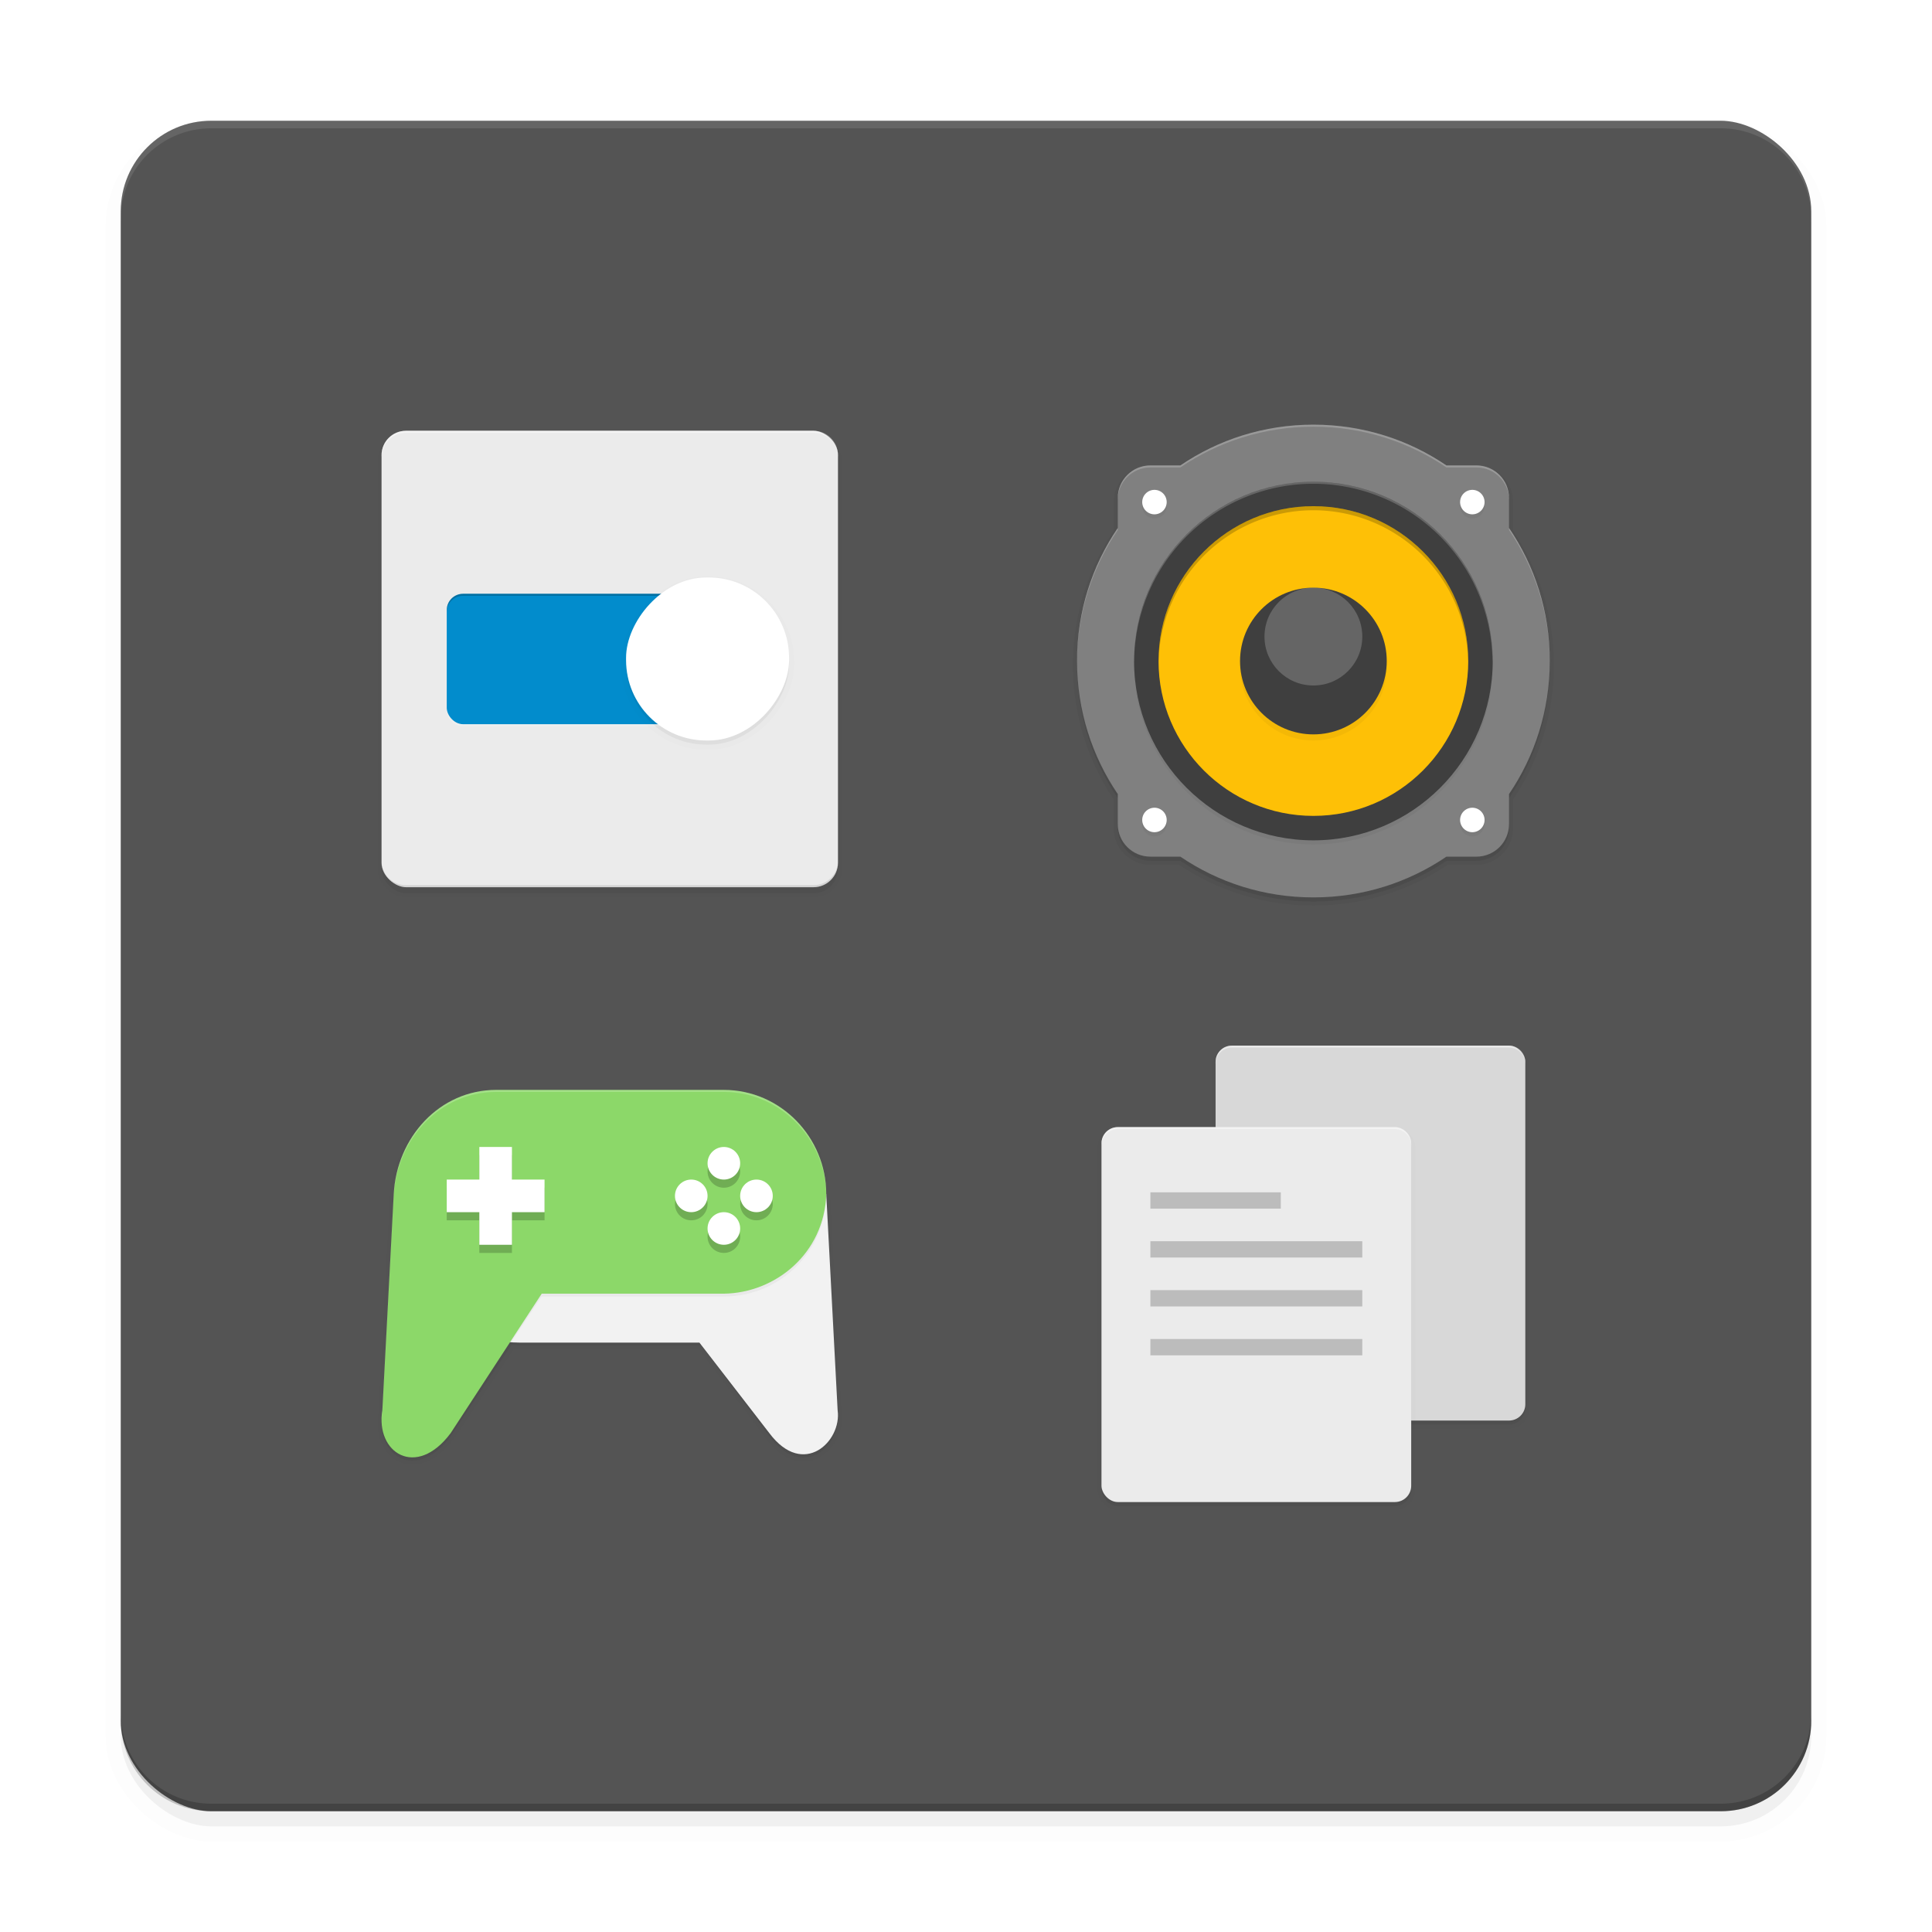 <svg width="512" height="512" version="1.1" viewBox="0 0 512 512" xmlns="http://www.w3.org/2000/svg">
 <defs>
  <filter id="a" x="-.033" y="-.033" width="1.066" height="1.066" color-interpolation-filters="sRGB">
   <feGaussianBlur stdDeviation="4.48"/>
  </filter>
  <filter id="a-3" x="-.033" y="-.033" width="1.066" height="1.066" color-interpolation-filters="sRGB">
   <feGaussianBlur stdDeviation="4.48"/>
  </filter>
  <filter id="b" x="-.055" y="-.055" width="1.111" height="1.111" color-interpolation-filters="sRGB">
   <feGaussianBlur stdDeviation="1.6"/>
  </filter>
  <filter id="b-6" x="-.04" y="-.033" width="1.079" height="1.066" color-interpolation-filters="sRGB">
   <feGaussianBlur stdDeviation="3.36"/>
  </filter>
  <filter id="a-7" x="-.04" y="-.033" width="1.079" height="1.066" color-interpolation-filters="sRGB">
   <feGaussianBlur stdDeviation="3.36"/>
  </filter>
  <filter id="c" x="-.109" y="-.133" width="1.219" height="1.266" color-interpolation-filters="sRGB">
   <feGaussianBlur stdDeviation="1.78"/>
  </filter>
  <clipPath id="d">
   <path d="m143 255 0.134 5.945c0.134 0.945 0.915 2.655 2.102 4.004 1.647 1.872 4.063 3.051 6.764 3.051h16l6 8c3 4 6.381 0.707 6-2l-1-19z" fill="#828b8f"/>
  </clipPath>
  <filter id="a-5" x="-.031" y="-.038" width="1.061" height="1.076" color-interpolation-filters="sRGB">
   <feGaussianBlur stdDeviation="4.035"/>
  </filter>
  <filter id="b-3" x="-.039" y="-.13" width="1.078" height="1.26" color-interpolation-filters="sRGB">
   <feGaussianBlur stdDeviation="5.2"/>
  </filter>
  <filter id="a-56" x="-.033" y="-.033" width="1.065" height="1.065" color-interpolation-filters="sRGB">
   <feGaussianBlur stdDeviation="4.64"/>
  </filter>
  <filter id="d-2" x="-.024" y="-.024" width="1.048" height="1.048" color-interpolation-filters="sRGB">
   <feGaussianBlur stdDeviation="3.36"/>
  </filter>
  <filter id="c-9" x="-.024" y="-.024" width="1.048" height="1.048" color-interpolation-filters="sRGB">
   <feGaussianBlur stdDeviation="3.52"/>
  </filter>
  <filter id="b-1" x="-.024" y="-.024" width="1.048" height="1.048" color-interpolation-filters="sRGB">
   <feGaussianBlur stdDeviation="1.44"/>
  </filter>
 </defs>
 <rect transform="matrix(0,-1,-1,0,-208,228)" x="-256" y="-688" width="448" height="448" rx="24" ry="24" filter="url(#a)" opacity=".1" stroke="#000000" stroke-width="8"/>
 <rect transform="matrix(0,-1,-1,0,-208,228)" x="-256" y="-688" width="448" height="448" rx="24" ry="24" filter="url(#a)" opacity=".2"/>
 <rect transform="matrix(0,-1,-1,0,0,0)" x="-480" y="-480" width="448" height="448" rx="24" ry="24" fill="#545454"/>
 <path d="m56 32c-13.296 0-24 10.704-24 24v2c0-13.296 10.704-24 24-24h400c13.296 0 24 10.704 24 24v-2c0-13.296-10.704-24-24-24z" fill="#ffffff" opacity=".1"/>
 <path d="m456 480c13.296 0 24-10.704 24-24v-2c0 13.296-10.704 24-24 24h-400c-13.296 0-24-10.704-24-24v2c0 13.296 10.704 24 24 24z" opacity=".2"/>
 <g transform="translate(1.343 -2.511)">
  <g transform="matrix(.27 0 0 .27 91.13 108.03)" enable-background="new">
   <g transform="translate(-208,228)">
    <rect transform="matrix(0,-1,-1,0,0,4)" x="-254" y="-688" width="448" height="448" rx="24" ry="24" filter="url(#a-3)" opacity=".1" stroke="#000000" stroke-width="8"/>
    <rect transform="matrix(0,-1,-1,0,0,4)" x="-254" y="-688" width="448" height="448" rx="24" ry="24" filter="url(#a-3)" opacity=".2"/>
    <rect transform="matrix(0,-1,-1,0,0,0)" x="-252" y="-688" width="448" height="448" rx="24" ry="24" fill="#ebebeb"/>
    <rect x="304" y="-36" width="280" height="128" rx="16" ry="16" fill="#028ccc"/>
    <rect transform="scale(-1,1)" x="-640" y="-48" width="160" height="160" ry="78.852" color="#000000" enable-background="new" filter="url(#b)" opacity=".2"/>
    <rect transform="scale(-1,1)" x="-640" y="-48" width="160" height="160" ry="78.852" color="#000000" enable-background="new" filter="url(#b)" opacity=".1" stroke="#000000" stroke-width="10"/>
    <path transform="translate(0,-244)" d="m320 208c-8.864 0-16 7.136-16 16v2c0-8.864 7.136-16 16-16h248c8.864 0 16 7.136 16 16v-2c0-8.864-7.136-16-16-16z" opacity=".2"/>
    <rect transform="scale(-1,1)" x="-640" y="-52" width="160" height="160" ry="78.852" color="#000000" enable-background="new" fill="#ffffff"/>
    <path transform="translate(0,-244)" d="m264 48c-13.296 0-24 10.704-24 24v2c0-13.296 10.704-24 24-24h400c13.296 0 24 10.704 24 24v-2c0-13.296-10.704-24-24-24z" fill="#ffffff" opacity=".4"/>
    <path d="m264 252c-13.296 0-24-10.704-24-24v-2c0 13.296 10.704 24 24 24h400c13.296 0 24-10.704 24-24v2c0 13.296-10.704 24-24 24z" opacity=".1"/>
    <path d="m320 94c-8.864 0-16-7.136-16-16v-2c0 8.864 7.136 16 16 16h248c8.864 0 16-7.136 16-16v2c0 8.864-7.136 16-16 16z" fill="#ffffff" opacity=".2"/>
   </g>
  </g>
  <g transform="matrix(.27 0 0 .27 277.6 270.97)" enable-background="new">
   <g transform="translate(-208,228)">
    <rect x="368" y="-192" width="304" height="368" rx="16" ry="16" filter="url(#a-7)" opacity=".1" stroke="#000000" stroke-width="8"/>
    <rect x="368" y="-192" width="304" height="368" rx="16" ry="16" filter="url(#a-7)" opacity=".2"/>
    <rect x="368" y="-196" width="304" height="368" rx="16" ry="16" fill="#d8d8d8"/>
    <path d="m384-196c-8.864 0-16 7.136-16 16v2c0-8.864 7.136-16 16-16h272c8.864 0 16 7.136 16 16v-2c0-8.864-7.136-16-16-16z" fill="#ffffff" opacity=".4"/>
    <rect x="256" y="-112" width="304" height="368" rx="16" ry="16" filter="url(#b-6)" opacity=".1" stroke="#000000" stroke-width="8"/>
    <rect x="256" y="-112" width="304" height="368" rx="16" ry="16" filter="url(#b-6)" opacity=".2"/>
    <rect x="256" y="-116" width="304" height="368" rx="16" ry="16" fill="#ebebeb"/>
    <path d="m272-116c-8.864 0-16 7.136-16 16v2c0-8.864 7.136-16 16-16h272c8.864 0 16 7.136 16 16v-2c0-8.864-7.136-16-16-16z" fill="#ffffff" opacity=".4"/>
    <path d="m304-52v16h128v-16zm0 48v16h208v-16zm0 48v16h208v-16zm0 48v16h208v-16z" enable-background="new" opacity=".2"/>
   </g>
  </g>
  <g transform="matrix(.27 0 0 .27 91.127 271.91)" enable-background="new">
   <g transform="translate(-208,228)">
    <path d="m352.53-150.96c-55.7 0-97.609 44.924-100.54 100.55l-11.178 212.25c-7.049 41.504 33.21 67.712 67.035 22.345l59.773-89.654c2.397 0.17 4.811 0.257 7.252 0.285h178.74l67.024 89.37c33.514 44.685 71.295 7.897 67.035-22.345l-11.178-212.25c0-55.701-44.836-100.55-100.54-100.55h-223.43z" filter="url(#a-5)" opacity=".1" stroke="#000000" stroke-width="8"/>
    <path d="m352.53-150.96c-55.7 0-97.609 44.924-100.54 100.55l-11.178 212.25c-7.049 41.504 33.21 67.712 67.035 22.345l59.773-89.654c2.397 0.17 4.811 0.257 7.252 0.285h178.74l67.024 89.37c33.514 44.685 71.295 7.897 67.035-22.345l-11.178-212.25c0-55.701-44.836-100.55-100.54-100.55h-223.43z" filter="url(#a-5)" opacity=".2"/>
    <path d="m274.33-53.736 1.496 66.411c1.496 10.555 10.227 29.661 23.487 44.735 18.398 20.916 45.385 34.59 75.559 34.59h177.13l68.64 88.863c33.514 44.685 71.288 7.899 67.028-22.343l-11.171-212.26z" fill="#f2f2f2"/>
    <path transform="matrix(11.171,0,0,11.171,-1323.2,-2902.4)" d="m150 246h20c4.986 0 9 4.014 9 9 0 2.285-0.843 4.366-2.236 5.95-1.647 1.872-4.063 3.05-6.764 3.05h-16l-8 12c-3.028 4.061-6.631 1.715-6-2l1-19c0.262-4.979 4.014-9 9-9z" clip-path="url(#d)" filter="url(#c)" opacity=".2"/>
    <path d="m352.57-156h223.43c55.7 0 100.5 46.564 100.5 102.26-1.893 58.409-49.987 97.071-100.54 97.736h-178.74l-89.371 136.86c-33.825 45.367-74.077 19.161-67.028-22.343l11.171-212.26c2.928-55.623 44.887-102.26 100.59-102.26z" fill="#8cd869"/>
    <g transform="translate(0,8)" filter="url(#b-3)" opacity=".2">
     <rect x="336" y="-100" width="32" height="96" ry="0"/>
     <rect transform="rotate(90)" x="-68" y="-400" width="32" height="96" ry="0"/>
     <circle cx="544" cy="-52" r="16"/>
     <circle cx="576" cy="-84" r="16"/>
     <circle cx="608" cy="-52" r="16"/>
     <circle cx="576" cy="-20" r="16"/>
    </g>
    <g fill="#ffffff">
     <rect x="336" y="-100" width="32" height="96" ry="0"/>
     <rect transform="rotate(90)" x="-68" y="-400" width="32" height="96" ry="0"/>
     <circle cx="544" cy="-52" r="16"/>
     <circle cx="576" cy="-84" r="16"/>
     <circle cx="608" cy="-52" r="16"/>
     <circle cx="576" cy="-20" r="16"/>
    </g>
    <path transform="translate(0,-244)" d="m352.57 88c-55.7 0-97.66 46.64-100.59 102.26l-11.17 212.26c-0.611 3.6-0.86 7.081-0.795 10.414 0.051-2.719 0.305-5.528 0.795-8.414l11.17-212.26c2.928-55.623 44.887-102.26 100.59-102.26h223.43c55.174 0 99.641 45.69 100.48 100.69 5e-3 -0.142 0.015-0.283 0.019-0.426 3e-5 -55.7-44.796-102.26-100.5-102.26z" fill="#ffffff" opacity=".2"/>
   </g>
  </g>
  <g transform="matrix(.27 0 0 .27 277.6 108.57)" enable-background="new">
   <g transform="translate(-208,228)">
    <path d="m464-200c-48.501 0-93.427 14.745-130.58 40h-29.422c-17.728 0-32 14.272-32 32v29.422c-25.255 37.151-40 82.077-40 130.58s14.745 93.427 40 130.58v29.422c0 17.728 14.272 32 32 32h29.422c37.151 25.255 82.077 40 130.58 40s93.427-14.745 130.58-40h29.422c17.728 0 32-14.272 32-32v-29.422c25.255-37.151 40-82.077 40-130.58s-14.745-93.427-40-130.58v-29.422c0-17.728-14.272-32-32-32h-29.422c-37.151-25.255-82.077-40-130.58-40z" filter="url(#a-56)" opacity=".2" stroke="#000000" stroke-width="8"/>
    <path d="m464-200c-48.501 0-93.427 14.745-130.58 40h-29.422c-17.728 0-32 14.272-32 32v29.422c-25.255 37.151-40 82.077-40 130.58s14.745 93.427 40 130.58v29.422c0 17.728 14.272 32 32 32h29.422c37.151 25.255 82.077 40 130.58 40s93.427-14.745 130.58-40h29.422c17.728 0 32-14.272 32-32v-29.422c25.255-37.151 40-82.077 40-130.58s-14.745-93.427-40-130.58v-29.422c0-17.728-14.272-32-32-32h-29.422c-37.151-25.255-82.077-40-130.58-40z" filter="url(#a-56)" opacity=".2"/>
    <path d="m464-204c-48.501 0-93.427 14.745-130.58 40h-29.422c-17.728 0-32 14.272-32 32v29.422c-25.255 37.151-40 82.077-40 130.58s14.745 93.427 40 130.58v29.422c0 17.728 14.272 32 32 32h29.422c37.151 25.255 82.077 40 130.58 40s93.427-14.745 130.58-40h29.422c17.728 0 32-14.272 32-32v-29.422c25.255-37.151 40-82.077 40-130.58s-14.745-93.427-40-130.58v-29.422c0-17.728-14.272-32-32-32h-29.422c-37.151-25.255-82.077-40-130.58-40z" fill="#808080"/>
    <path d="m308-136a12 12 0 0 0-12 12 12 12 0 0 0 12 12 12 12 0 0 0 12-12 12 12 0 0 0-12-12zm312 0a12 12 0 0 0-12 12 12 12 0 0 0 12 12 12 12 0 0 0 12-12 12 12 0 0 0-12-12zm-312 312a12 12 0 0 0-12 12 12 12 0 0 0 12 12 12 12 0 0 0 12-12 12 12 0 0 0-12-12zm312 0a12 12 0 0 0-12 12 12 12 0 0 0 12 12 12 12 0 0 0 12-12 12 12 0 0 0-12-12z" filter="url(#d-2)" opacity=".2"/>
    <path d="m308-140a12 12 0 0 0-12 12 12 12 0 0 0 12 12 12 12 0 0 0 12-12 12 12 0 0 0-12-12zm312 0a12 12 0 0 0-12 12 12 12 0 0 0 12 12 12 12 0 0 0 12-12 12 12 0 0 0-12-12zm-312 312a12 12 0 0 0-12 12 12 12 0 0 0 12 12 12 12 0 0 0 12-12 12 12 0 0 0-12-12zm312 0a12 12 0 0 0-12 12 12 12 0 0 0 12 12 12 12 0 0 0 12-12 12 12 0 0 0-12-12z" fill="#ffffff"/>
    <circle transform="matrix(0,-1,-1,0,0,0)" cx="-32" cy="-464" r="176" enable-background="new" filter="url(#c-9)" opacity=".2"/>
    <circle transform="matrix(0,-1,-1,0,0,0)" cx="-28" cy="-464" r="176" enable-background="new" fill="#3f3f3f"/>
    <circle transform="rotate(90)" cx="28" cy="-464" r="152" enable-background="new" fill="#fec006"/>
    <circle transform="matrix(0,-1,-1,0,0,2)" cx="-32" cy="-464" r="72" enable-background="new" filter="url(#b-1)" opacity=".2"/>
    <circle transform="matrix(0,-1,-1,0,0,0)" cx="-28" cy="-464" r="72" enable-background="new" fill="#3f3f3f"/>
    <g fill="#ffffff">
     <circle transform="matrix(0,-1,-1,0,0,0)" cx="-4" cy="-464" r="48" enable-background="new" opacity=".2"/>
     <path transform="translate(0,-244)" d="m464 40c-48.501 0-93.427 14.745-130.58 40h-29.422c-17.728 0-32 14.272-32 32v2c0-17.728 14.272-32 32-32h29.422c37.151-25.255 82.077-40 130.58-40s93.427 14.745 130.58 40h29.422c17.728 0 32 14.272 32 32v-2c0-17.728-14.272-32-32-32h-29.422c-37.151-25.255-82.077-40-130.58-40zm-192 101.42c-25.255 37.151-40 82.077-40 130.58 0 0.334 8e-3 0.666 0.01 1 0.201-48.118 14.909-92.683 39.99-129.58zm384 0v2c25.081 36.896 39.789 81.46 39.99 129.58 1e-3 -0.334 0.01-0.666 0.01-1 0-48.501-14.745-93.427-40-130.58z" opacity=".2"/>
     <path transform="translate(0,-244)" d="m464 96a176 176 0 0 0-176 176 176 176 0 0 0 0.041 0.836 176 176 0 0 1 175.96-174.84 176 176 0 0 1 175.47 165.5 176 176 0 0 1 0.053 1.041 176 176 0 0 1 0.432 8.639 176 176 0 0 0 0.041-1.176 176 176 0 0 0-176-176z" enable-background="new" opacity=".2"/>
    </g>
    <path d="m312.08 30.342a152 152 0 0 1-0.082-2.342 152 152 0 0 1 152-152 152 152 0 0 1 152 152 152 152 0 0 1-0.082 1.658 152 152 0 0 0-151.92-149.66 152 152 0 0 0-151.92 150.34z" enable-background="new" opacity=".2"/>
   </g>
  </g>
 </g>
</svg>
